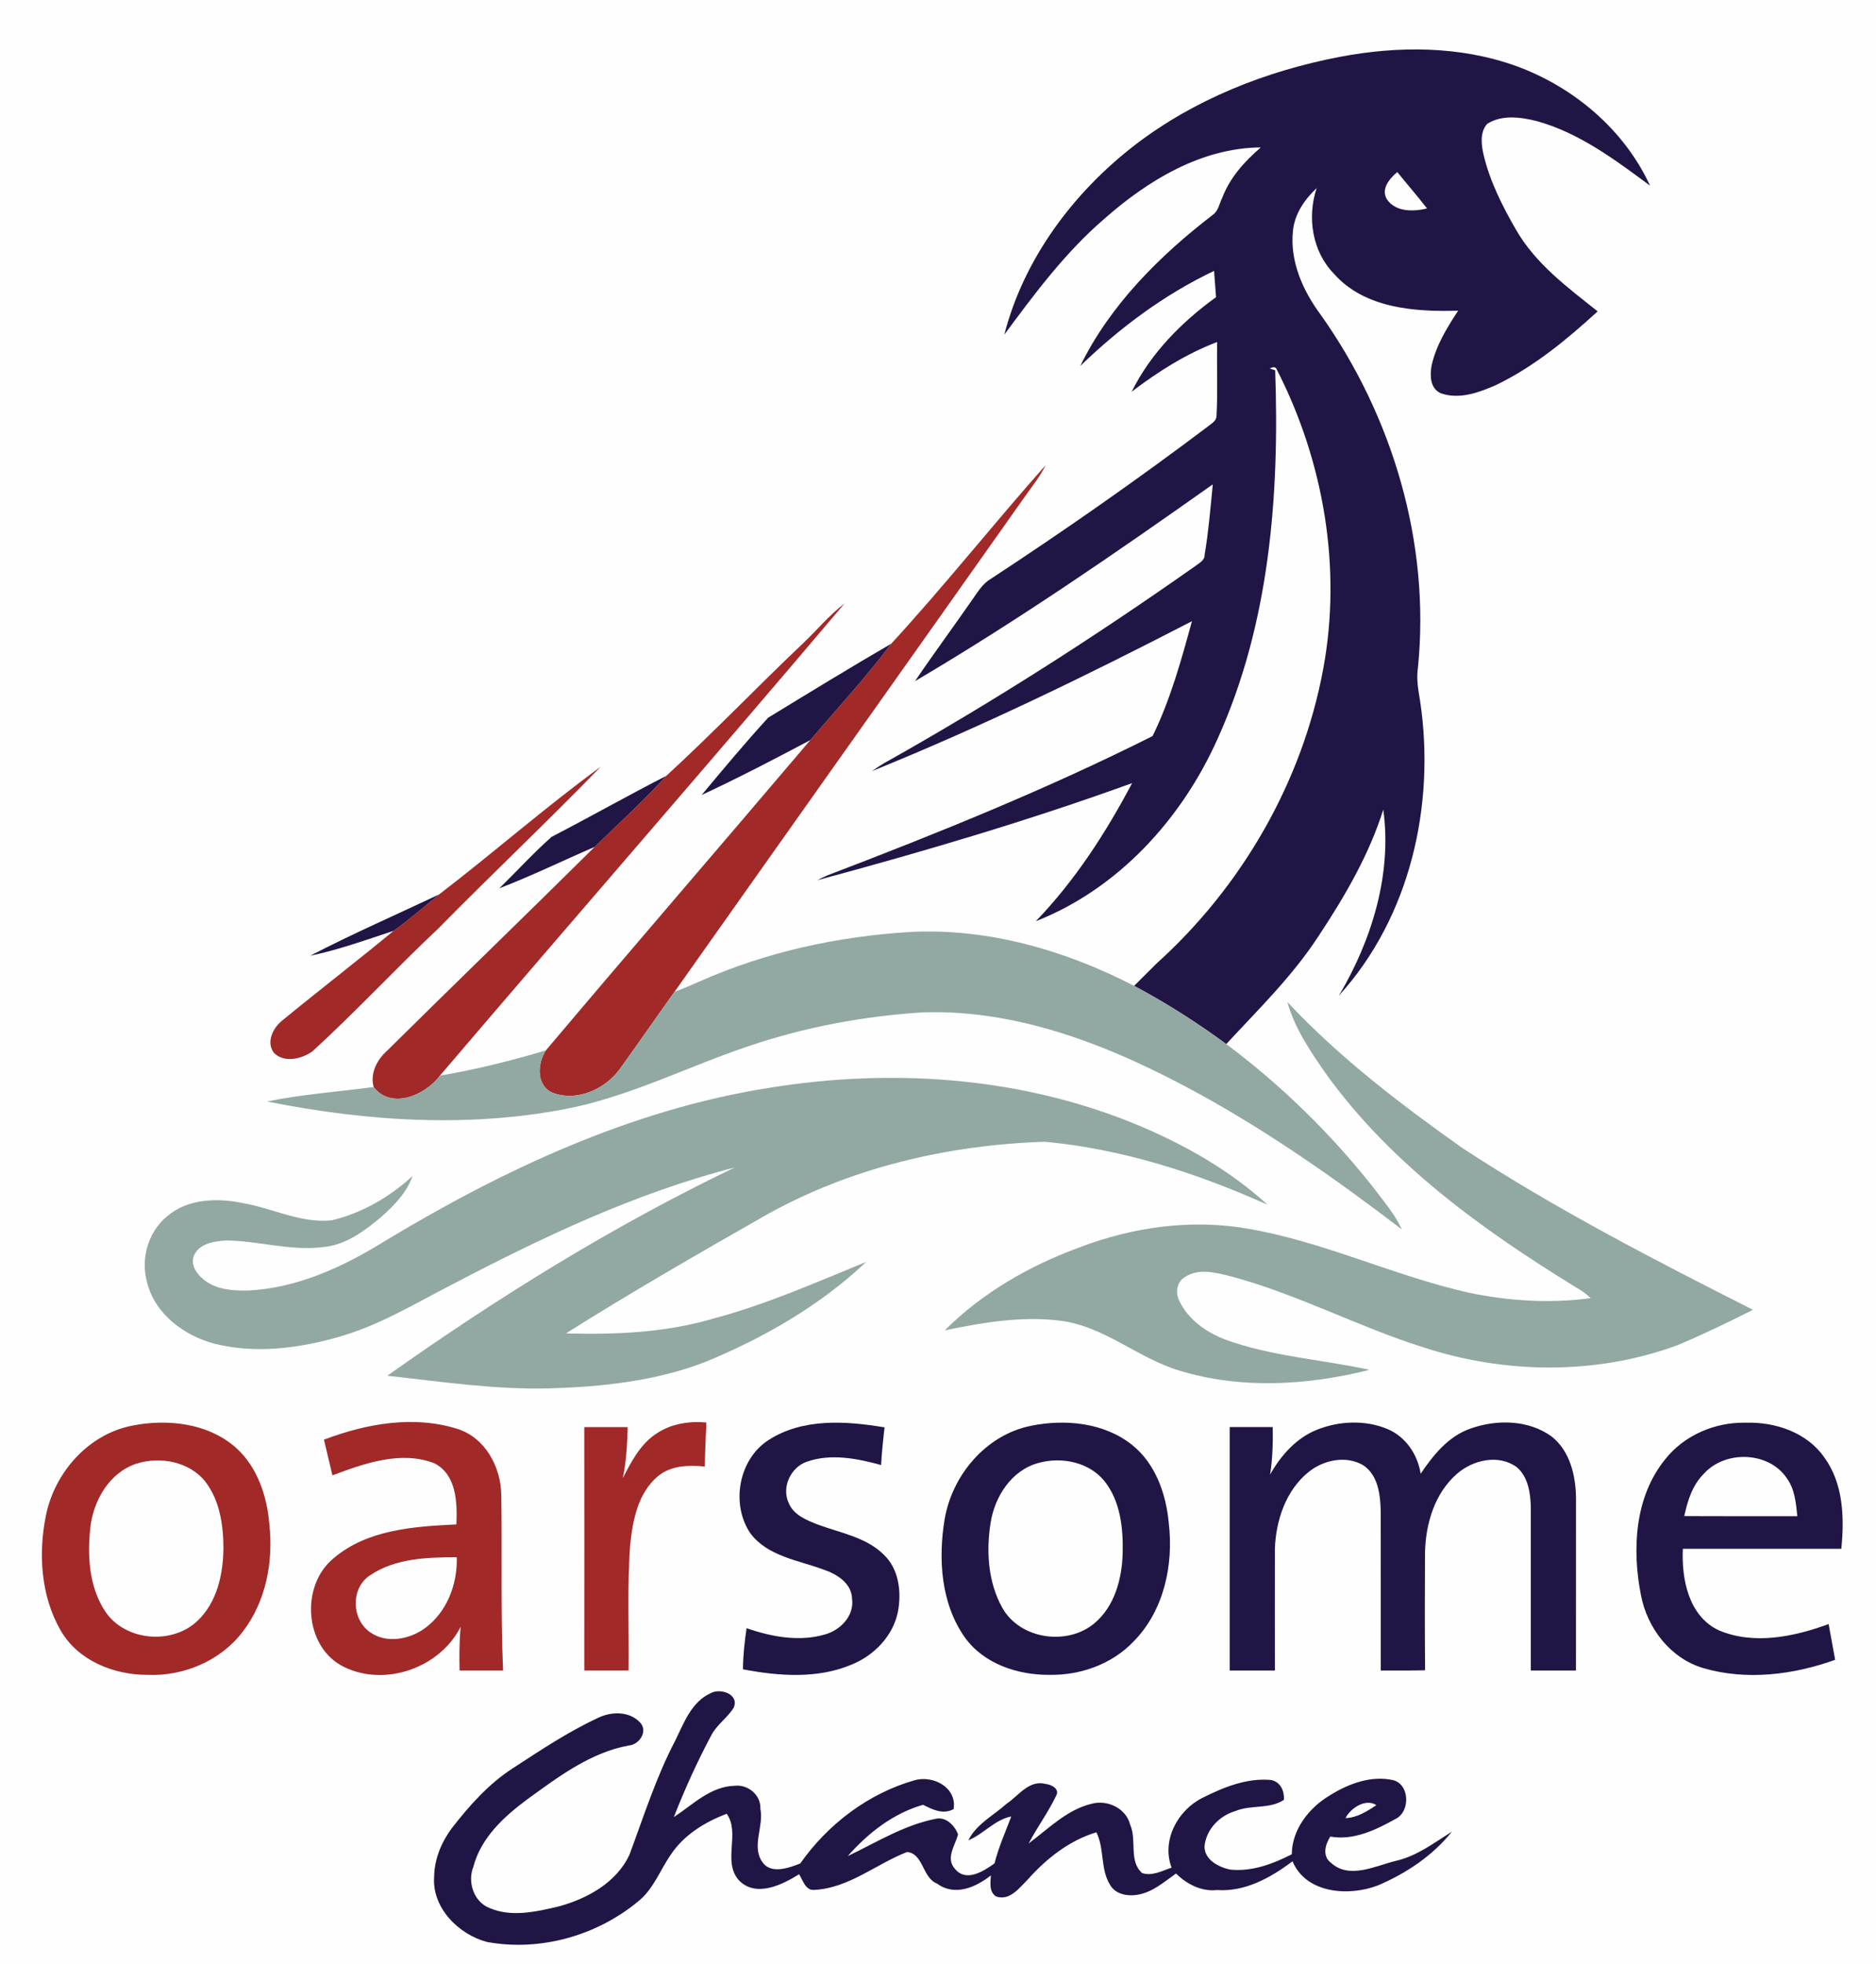 <?xml version="1.0" encoding="UTF-8" ?>
<!DOCTYPE svg PUBLIC "-//W3C//DTD SVG 1.1//EN" "http://www.w3.org/Graphics/SVG/1.1/DTD/svg11.dtd">
<svg width="447pt" height="468pt" viewBox="0 0 447 468" version="1.1" xmlns="http://www.w3.org/2000/svg">
<path fill="#fefefe" d=" M 0.00 0.00 L 447.00 0.00 L 447.00 468.00 L 0.00 468.00 L 0.00 0.00 Z" />
<path fill="#211545" d=" M 319.17 13.56 C 333.09 10.90 347.83 10.90 361.28 15.74 C 374.97 20.73 387.03 30.91 393.16 44.23 C 384.82 38.06 376.26 31.62 366.09 28.83 C 362.26 27.89 357.83 27.29 354.34 29.52 C 352.58 31.55 352.95 34.46 353.50 36.88 C 355.00 43.21 357.96 49.07 361.19 54.67 C 365.82 62.80 373.49 68.47 380.68 74.18 C 373.33 80.91 365.52 87.36 356.50 91.72 C 352.42 93.52 347.66 95.27 343.25 93.67 C 340.72 92.51 340.68 89.40 341.12 87.05 C 342.18 82.29 344.79 78.06 347.44 74.02 C 337.13 74.33 325.15 73.49 317.84 65.22 C 312.64 59.88 311.42 51.77 313.72 44.82 C 310.86 47.50 308.50 50.95 308.08 54.93 C 307.29 62.25 310.47 69.36 314.77 75.10 C 331.86 99.27 340.83 129.44 337.86 159.04 C 337.43 161.76 337.95 164.46 338.39 167.14 C 342.05 191.75 336.02 218.53 319.03 237.20 C 326.86 223.99 331.71 208.30 329.60 192.89 C 326.19 203.72 320.37 213.67 314.12 223.10 C 307.95 232.58 299.82 240.49 292.18 248.75 C 285.21 243.61 277.88 238.96 270.23 234.88 C 272.01 233.11 273.78 231.32 275.57 229.56 C 295.86 211.27 310.29 186.33 315.28 159.41 C 319.77 135.28 315.39 109.86 304.25 88.09 C 303.98 87.21 303.14 87.50 302.53 87.78 L 303.84 88.23 C 304.89 117.92 302.53 148.63 290.12 176.02 C 281.60 195.08 266.49 211.74 246.81 219.48 C 256.14 209.80 263.49 198.42 269.75 186.58 C 245.14 195.49 220.01 202.91 194.74 209.71 C 195.53 209.30 196.34 208.91 197.16 208.55 C 223.41 198.53 249.52 187.98 274.63 175.37 C 278.88 166.71 281.46 157.29 284.01 148.00 C 259.08 160.89 233.80 173.18 207.78 183.71 C 208.72 183.04 209.67 182.40 210.67 181.82 C 236.23 167.49 260.94 151.68 284.88 134.81 C 285.81 134.10 287.08 133.50 287.04 132.11 C 287.97 126.58 288.43 120.98 288.97 115.40 C 265.83 131.77 242.44 147.89 218.02 162.29 C 222.48 155.69 227.23 149.28 231.77 142.73 C 233.00 140.99 234.14 139.07 236.02 137.95 C 253.62 126.42 270.88 114.36 287.69 101.70 C 288.51 100.97 289.80 100.43 289.86 99.15 C 290.18 93.28 289.91 87.37 290.00 81.49 C 282.61 84.30 275.91 88.56 269.64 93.33 C 274.18 84.18 281.54 76.73 289.75 70.80 C 289.58 68.71 289.43 66.63 289.28 64.54 C 277.43 70.17 266.81 78.09 257.40 87.19 C 264.53 72.63 276.30 60.93 289.01 51.16 C 290.34 50.23 290.53 48.46 291.24 47.10 C 293.06 42.29 296.58 38.42 300.42 35.12 C 286.23 35.23 273.44 43.02 263.10 52.16 C 253.84 60.12 246.52 69.97 239.30 79.73 C 243.96 61.61 255.78 45.82 270.49 34.50 C 284.67 23.63 301.71 16.91 319.17 13.56 Z" />
<path fill="#fefefe" d=" M 330.48 47.51 C 328.95 45.01 331.11 42.54 332.93 40.99 C 335.28 43.89 337.73 46.71 340.02 49.66 C 336.78 50.45 332.60 50.56 330.48 47.51 Z" />
<path fill="#a12928" d=" M 212.35 153.37 C 225.03 139.59 236.68 124.86 249.12 110.85 C 247.81 113.55 245.91 115.89 244.19 118.33 C 216.40 157.68 188.51 196.95 160.72 236.30 C 156.34 242.40 152.08 248.59 147.69 254.68 C 144.17 259.51 137.45 262.57 131.63 260.34 C 127.69 258.56 128.05 253.39 130.06 250.26 C 150.94 225.52 172.13 201.02 193.07 176.33 C 199.54 168.72 206.35 161.36 212.35 153.37 Z" />
<path fill="#a12928" d=" M 191.29 153.32 C 194.63 150.17 197.55 146.57 201.22 143.79 C 169.33 181.47 136.87 218.69 104.83 256.26 C 101.42 260.89 93.28 264.47 89.03 258.99 C 88.13 255.69 89.86 252.43 92.28 250.29 C 108.68 234.05 125.30 218.03 141.69 201.77 C 147.42 196.18 153.37 190.79 158.75 184.85 C 169.89 174.65 180.32 163.71 191.29 153.32 Z" />
<path fill="#211545" d=" M 183.03 170.99 C 192.75 165.06 202.49 159.08 212.35 153.37 C 206.35 161.36 199.54 168.72 193.07 176.33 C 184.54 180.85 175.95 185.33 167.18 189.41 C 172.37 183.20 177.56 176.96 183.03 170.99 Z" />
<path fill="#a12928" d=" M 104.62 213.10 C 117.61 203.15 129.94 192.31 143.14 182.67 C 130.43 195.75 117.17 208.28 104.37 221.28 C 94.22 230.82 84.75 241.07 74.47 250.46 C 71.90 252.32 67.61 253.35 65.19 250.75 C 63.40 248.21 65.06 244.89 67.22 243.16 C 76.00 235.95 85.02 229.01 93.79 221.77 C 97.54 219.06 101.06 216.05 104.62 213.10 Z" />
<path fill="#211545" d=" M 131.45 199.37 C 140.60 194.63 149.58 189.55 158.75 184.85 C 153.37 190.79 147.42 196.18 141.69 201.77 C 134.11 205.04 126.68 208.67 118.98 211.64 C 123.15 207.56 127.09 203.23 131.45 199.37 Z" />
<path fill="#211545" d=" M 73.89 227.71 C 83.96 222.49 94.37 217.95 104.62 213.10 C 101.06 216.05 97.54 219.06 93.79 221.77 C 87.21 223.93 80.68 226.30 73.89 227.71 Z" />
<path fill="#91a8a3" d=" M 166.71 233.83 C 182.52 226.79 199.69 223.08 216.93 222.04 C 235.48 221.09 253.87 226.43 270.23 234.88 C 277.88 238.96 285.21 243.61 292.18 248.75 C 305.29 258.53 317.08 270.06 327.21 282.90 C 329.63 286.13 332.32 289.22 334.03 292.91 C 318.73 281.23 302.93 270.10 286.05 260.79 C 265.84 249.70 243.46 240.45 219.99 241.19 C 205.83 242.07 191.74 244.70 178.29 249.27 C 164.42 253.92 151.23 260.64 136.87 263.78 C 112.76 268.85 87.64 267.23 63.62 262.43 C 71.99 260.72 80.56 260.10 89.03 258.99 C 93.28 264.47 101.42 260.89 104.83 256.26 C 113.37 254.84 121.77 252.72 130.06 250.26 C 128.05 253.39 127.69 258.56 131.63 260.34 C 137.45 262.57 144.17 259.51 147.69 254.68 C 152.08 248.59 156.34 242.40 160.72 236.30 C 162.74 235.55 164.74 234.71 166.71 233.83 Z" />
<path fill="#91a8a3" d=" M 306.75 238.73 C 319.14 251.98 333.65 263.03 348.40 273.49 C 370.53 287.99 394.10 300.13 417.68 312.06 C 411.76 315.05 405.77 317.94 399.65 320.51 C 380.29 327.63 358.57 327.36 339.05 320.97 C 323.42 316.03 308.84 308.18 292.96 304.00 C 289.51 303.16 285.49 302.12 282.31 304.28 C 280.38 305.36 280.03 308.03 280.97 309.88 C 283.03 314.32 287.34 317.35 291.80 319.10 C 302.90 323.18 314.84 323.86 326.31 326.36 C 311.57 330.08 295.68 331.03 281.00 326.54 C 271.17 323.58 263.16 316.03 252.78 314.67 C 243.52 313.48 234.17 315.07 225.11 316.96 C 234.06 307.99 245.30 301.57 257.13 297.22 C 269.81 292.36 283.74 290.39 297.19 292.71 C 315.33 295.78 332.09 303.96 349.99 307.99 C 359.52 309.96 369.36 310.60 379.02 309.28 C 377.94 308.23 376.70 307.36 375.39 306.63 C 353.21 293.01 331.51 277.37 316.10 256.05 C 312.36 250.67 308.52 245.13 306.75 238.73 Z" />
<path fill="#91a8a3" d=" M 183.01 259.22 C 212.65 254.35 243.90 256.55 271.73 268.32 C 282.69 272.95 293.20 278.97 302.01 287.02 C 285.20 279.48 267.40 273.73 248.97 272.02 C 225.93 272.77 202.76 278.14 182.55 289.47 C 166.50 298.61 150.48 307.83 134.85 317.68 C 146.63 318.01 158.60 317.52 169.97 314.15 C 182.52 310.82 194.40 305.55 206.38 300.65 C 195.42 311.04 182.02 318.73 168.10 324.46 C 156.28 329.04 143.52 330.41 130.95 330.77 C 117.98 331.12 105.13 329.18 92.28 327.77 C 118.55 309.15 146.02 292.10 175.07 278.15 C 151.26 284.27 128.92 294.91 107.23 306.29 C 98.49 310.80 89.96 315.97 80.41 318.60 C 70.92 321.29 60.69 322.57 51.01 320.11 C 43.92 318.20 37.05 313.16 35.12 305.78 C 33.42 300.14 35.20 293.57 39.79 289.81 C 44.72 285.54 51.78 285.38 57.86 286.63 C 64.94 287.85 71.72 291.53 79.06 290.73 C 86.26 289.03 92.86 285.18 98.29 280.19 C 96.94 284.10 93.97 287.13 90.96 289.83 C 86.93 293.21 82.43 296.64 77.01 297.11 C 69.30 298.09 61.75 295.66 54.08 295.54 C 51.22 295.68 47.48 296.16 46.21 299.16 C 45.37 301.28 46.80 303.43 48.38 304.74 C 51.26 307.21 55.29 307.53 58.93 307.48 C 70.76 306.94 81.77 301.85 91.68 295.69 C 119.84 278.72 150.29 264.41 183.01 259.22 Z" />
<path fill="#a12928" d=" M 31.43 339.67 C 39.84 337.98 49.49 339.02 56.15 344.86 C 61.30 349.43 63.61 356.38 64.17 363.07 C 65.16 372.01 63.41 381.55 57.82 388.77 C 52.53 395.73 43.65 399.44 34.99 399.03 C 27.04 399.02 18.59 395.62 14.47 388.49 C 9.73 380.29 9.09 370.16 10.95 361.02 C 13.03 350.81 21.02 341.73 31.43 339.67 Z" />
<path fill="#a12928" d=" M 77.19 343.00 C 87.17 339.20 98.52 337.15 108.92 340.41 C 115.59 342.49 119.32 349.42 119.44 356.11 C 119.67 370.07 119.27 384.04 119.87 398.00 C 116.41 398.00 112.95 398.00 109.50 398.00 C 109.44 394.52 109.42 391.03 109.77 387.56 C 104.85 397.33 91.84 401.97 81.97 397.15 C 72.51 392.54 71.50 377.89 79.40 371.33 C 87.44 364.40 98.63 363.68 108.75 363.19 C 108.96 358.01 108.81 351.35 103.51 348.63 C 95.52 345.52 86.83 348.66 79.21 351.50 C 78.53 348.67 77.86 345.83 77.19 343.00 Z" />
<path fill="#a12928" d=" M 156.53 341.47 C 159.97 339.18 164.25 338.54 168.31 338.91 C 168.17 342.41 167.98 345.90 167.94 349.40 C 164.09 349.03 159.87 349.11 156.75 351.72 C 152.02 355.67 150.77 362.17 150.16 367.99 C 149.42 377.97 149.90 387.99 149.78 397.99 C 146.26 398.01 142.74 398.00 139.22 397.99 C 139.23 378.67 139.24 359.34 139.22 340.01 C 142.66 339.99 146.11 340.00 149.55 340.00 C 149.47 344.08 149.24 348.17 148.39 352.18 C 150.45 348.18 152.62 343.97 156.53 341.47 Z" />
<path fill="#211545" d=" M 183.09 343.11 C 191.26 337.82 201.59 338.53 210.77 340.07 C 210.42 343.05 210.11 346.03 209.94 349.04 C 204.24 347.48 197.96 346.23 192.23 348.26 C 188.38 349.60 186.19 354.33 187.92 358.08 C 189.09 360.96 192.21 362.19 194.90 363.24 C 200.27 365.23 206.38 366.23 210.60 370.41 C 214.20 373.85 214.84 379.32 213.95 384.01 C 212.79 389.76 208.29 394.40 202.95 396.57 C 194.77 400.04 185.55 399.33 177.03 397.71 C 177.04 394.42 177.42 391.16 177.89 387.91 C 183.83 389.98 190.43 391.20 196.59 389.40 C 200.26 388.37 203.60 384.95 203.02 380.89 C 202.93 377.17 199.35 375.00 196.20 373.94 C 190.14 371.69 182.83 370.79 178.73 365.22 C 174.11 358.27 176.00 347.70 183.09 343.11 Z" />
<path fill="#211545" d=" M 245.57 339.71 C 253.74 338.04 263.05 338.90 269.76 344.26 C 275.33 348.73 277.84 355.90 278.48 362.81 C 279.68 372.78 277.34 383.75 270.11 391.07 C 264.97 396.49 257.41 399.17 250.02 399.03 C 242.48 399.08 234.38 396.42 229.86 390.06 C 224.19 382.00 223.52 371.42 225.08 361.97 C 226.88 351.43 234.90 341.90 245.57 339.71 Z" />
<path fill="#211545" d=" M 313.80 340.63 C 319.10 338.52 325.31 338.25 330.61 340.47 C 334.94 342.29 337.81 346.56 338.50 351.12 C 341.53 346.64 345.14 342.13 350.46 340.33 C 356.66 338.13 364.24 338.26 369.71 342.24 C 374.10 345.70 375.47 351.61 375.52 356.95 C 375.50 370.63 375.52 384.32 375.51 398.00 C 371.92 398.00 368.33 398.00 364.75 398.00 C 364.74 385.00 364.75 372.00 364.75 359.01 C 364.66 355.66 364.10 351.86 361.43 349.57 C 357.09 346.38 350.94 347.81 347.13 351.16 C 341.80 355.81 339.67 363.12 339.54 369.99 C 339.49 379.31 339.48 388.62 339.56 397.94 C 336.04 398.03 332.52 398.00 329.00 398.00 C 328.99 385.31 329.02 372.63 328.99 359.94 C 328.88 356.08 328.36 351.47 324.86 349.12 C 320.77 346.67 315.35 347.82 311.79 350.71 C 306.38 355.08 304.01 362.24 303.77 368.99 C 303.75 378.66 303.77 388.33 303.77 398.00 C 300.18 398.00 296.59 397.99 293.00 398.00 C 293.00 378.67 293.00 359.33 293.00 340.00 C 296.42 340.00 299.84 340.00 303.26 340.00 C 303.33 343.78 303.22 347.58 302.63 351.32 C 305.18 346.76 308.86 342.61 313.80 340.63 Z" />
<path fill="#211545" d=" M 396.72 347.74 C 401.27 341.93 408.67 338.79 415.98 338.96 C 422.99 338.74 430.57 341.28 434.69 347.24 C 439.24 353.48 439.47 361.61 438.74 369.00 C 426.15 369.00 413.56 369.00 400.98 369.00 C 400.64 376.21 402.34 385.04 409.56 388.43 C 417.94 391.96 427.48 389.95 435.71 386.93 C 436.24 389.77 436.76 392.60 437.27 395.45 C 427.30 399.03 416.13 400.43 405.84 397.42 C 398.00 395.11 392.48 387.88 390.99 380.02 C 388.85 369.16 389.49 356.67 396.72 347.74 Z" />
<path fill="#fefefe" d=" M 406.02 351.08 C 411.12 345.44 421.54 345.80 425.80 352.26 C 427.67 354.87 427.93 358.14 428.26 361.23 C 419.28 361.23 410.30 361.26 401.32 361.21 C 402.09 357.54 403.27 353.78 406.02 351.08 Z" />
<path fill="#fefefe" d=" M 32.55 348.70 C 38.16 346.94 45.06 348.21 48.87 352.93 C 52.39 357.45 53.23 363.41 53.24 368.98 C 53.15 375.11 51.71 381.75 47.10 386.12 C 41.03 391.96 29.81 391.01 25.08 383.94 C 21.22 378.11 20.78 370.67 21.53 363.90 C 22.28 357.42 26.08 350.82 32.55 348.70 Z" />
<path fill="#fefefe" d=" M 247.43 348.55 C 252.90 347.01 259.52 348.32 263.19 352.91 C 266.98 357.70 267.65 364.12 267.50 370.03 C 267.35 376.11 265.61 382.67 260.79 386.73 C 254.30 392.19 243.01 390.57 238.81 383.03 C 235.43 376.97 234.95 369.61 236.03 362.86 C 236.99 356.58 241.01 350.27 247.43 348.55 Z" />
<path fill="#fefefe" d=" M 88.26 375.26 C 94.24 371.24 101.86 371.01 108.83 371.01 C 109.04 377.48 106.44 384.24 101.05 388.06 C 97.37 390.63 92.02 391.61 88.16 388.86 C 83.70 385.78 83.53 378.21 88.26 375.26 Z" />
<path fill="#211545" d=" M 169.33 403.40 C 171.64 402.11 176.21 403.63 174.82 406.86 C 173.34 409.26 170.83 410.86 169.51 413.38 C 166.13 419.71 163.17 426.26 160.55 432.93 C 165.08 429.96 169.28 425.61 175.05 425.46 C 178.25 425.08 181.36 427.69 181.18 431.00 C 182.03 435.16 179.04 439.74 181.59 443.55 C 183.61 446.63 187.89 445.06 190.68 443.97 C 197.25 434.61 206.94 427.25 218.00 424.12 C 222.42 422.91 228.06 425.90 227.22 431.02 C 224.66 432.38 222.26 431.14 219.93 429.99 C 212.82 432.03 206.82 436.72 202.00 442.21 C 208.85 438.94 215.45 434.79 223.00 433.32 C 225.39 432.78 227.51 434.94 228.27 437.04 C 227.58 439.78 225.16 442.79 227.66 445.39 C 230.31 448.44 234.43 445.78 236.97 443.95 C 237.93 440.09 239.57 436.47 240.96 432.77 C 237.01 433.53 234.37 436.96 230.73 438.45 C 232.63 434.59 236.72 432.54 239.82 429.76 C 242.71 427.83 245.20 423.97 249.16 425.03 C 250.50 425.15 252.61 426.21 251.63 427.87 C 249.75 431.80 247.14 435.33 245.11 439.19 C 249.82 435.70 254.18 431.18 260.05 429.76 C 263.84 428.70 268.33 430.80 269.30 434.77 C 270.91 438.41 268.91 443.35 272.12 446.25 C 274.51 447.06 276.92 445.70 279.16 444.97 C 276.73 438.51 280.55 431.36 286.43 428.38 C 291.48 425.83 297.10 423.53 302.87 424.08 C 305.13 424.54 306.05 426.70 305.93 428.81 C 302.49 431.09 298.10 429.93 294.39 431.47 C 290.56 432.59 287.39 435.84 287.00 439.91 C 286.99 443.10 290.34 444.83 293.06 445.42 C 298.23 445.99 303.27 444.09 307.80 441.78 C 307.84 435.86 311.92 430.69 316.82 427.77 C 321.25 424.99 326.67 422.94 331.93 424.11 C 335.93 425.11 336.08 431.67 332.49 433.38 C 327.79 435.98 322.51 438.56 316.97 437.56 C 315.74 439.51 314.99 442.25 317.19 443.86 C 321.53 447.77 327.69 444.55 332.50 443.37 C 337.56 442.25 341.65 439.08 345.94 436.39 C 341.35 442.15 335.00 446.36 328.27 449.22 C 321.37 451.84 311.22 451.17 307.97 443.45 C 302.78 447.35 296.71 450.76 289.98 450.30 C 286.23 450.71 282.82 448.90 280.20 446.37 C 277.34 448.40 274.53 450.90 270.93 451.44 C 268.68 451.81 265.96 451.33 264.65 449.30 C 262.10 445.49 263.24 440.56 261.24 436.54 C 254.74 438.50 249.32 442.82 244.86 447.82 C 242.85 449.81 240.59 452.95 237.33 451.83 C 235.61 450.66 236.01 448.57 236.10 446.81 C 232.52 449.66 227.45 451.86 223.29 448.77 C 219.73 447.40 220.10 441.67 216.15 441.23 C 208.74 444.10 202.24 449.87 193.97 450.27 C 191.89 450.41 191.30 447.92 190.40 446.54 C 186.32 449.09 180.08 452.16 176.04 447.96 C 172.08 443.44 176.45 436.78 173.16 432.13 C 167.95 434.10 162.91 437.19 159.80 441.92 C 157.22 445.64 155.67 450.17 152.00 453.05 C 142.14 461.20 128.67 464.99 116.04 462.67 C 109.23 460.88 102.84 454.46 103.45 447.02 C 103.52 442.87 105.20 438.87 107.65 435.57 C 111.85 430.17 116.46 424.96 122.27 421.23 C 128.81 416.98 135.34 412.61 142.44 409.31 C 145.60 407.73 149.95 407.64 152.50 410.37 C 154.50 412.45 152.31 415.71 149.78 415.87 C 140.59 417.57 133.00 423.37 125.60 428.71 C 120.05 432.84 114.59 437.84 112.78 444.79 C 111.35 448.34 112.86 453.06 116.55 454.54 C 121.81 456.86 127.78 455.47 133.14 454.20 C 139.92 452.36 146.85 448.55 149.96 441.95 C 153.37 432.80 156.32 423.42 160.87 414.74 C 162.94 410.53 164.73 405.48 169.33 403.40 Z" />
<path fill="#fefefe" d=" M 320.60 433.16 C 321.79 430.76 325.43 428.40 327.94 430.07 C 325.72 431.56 323.36 433.07 320.60 433.16 Z" />
</svg>
